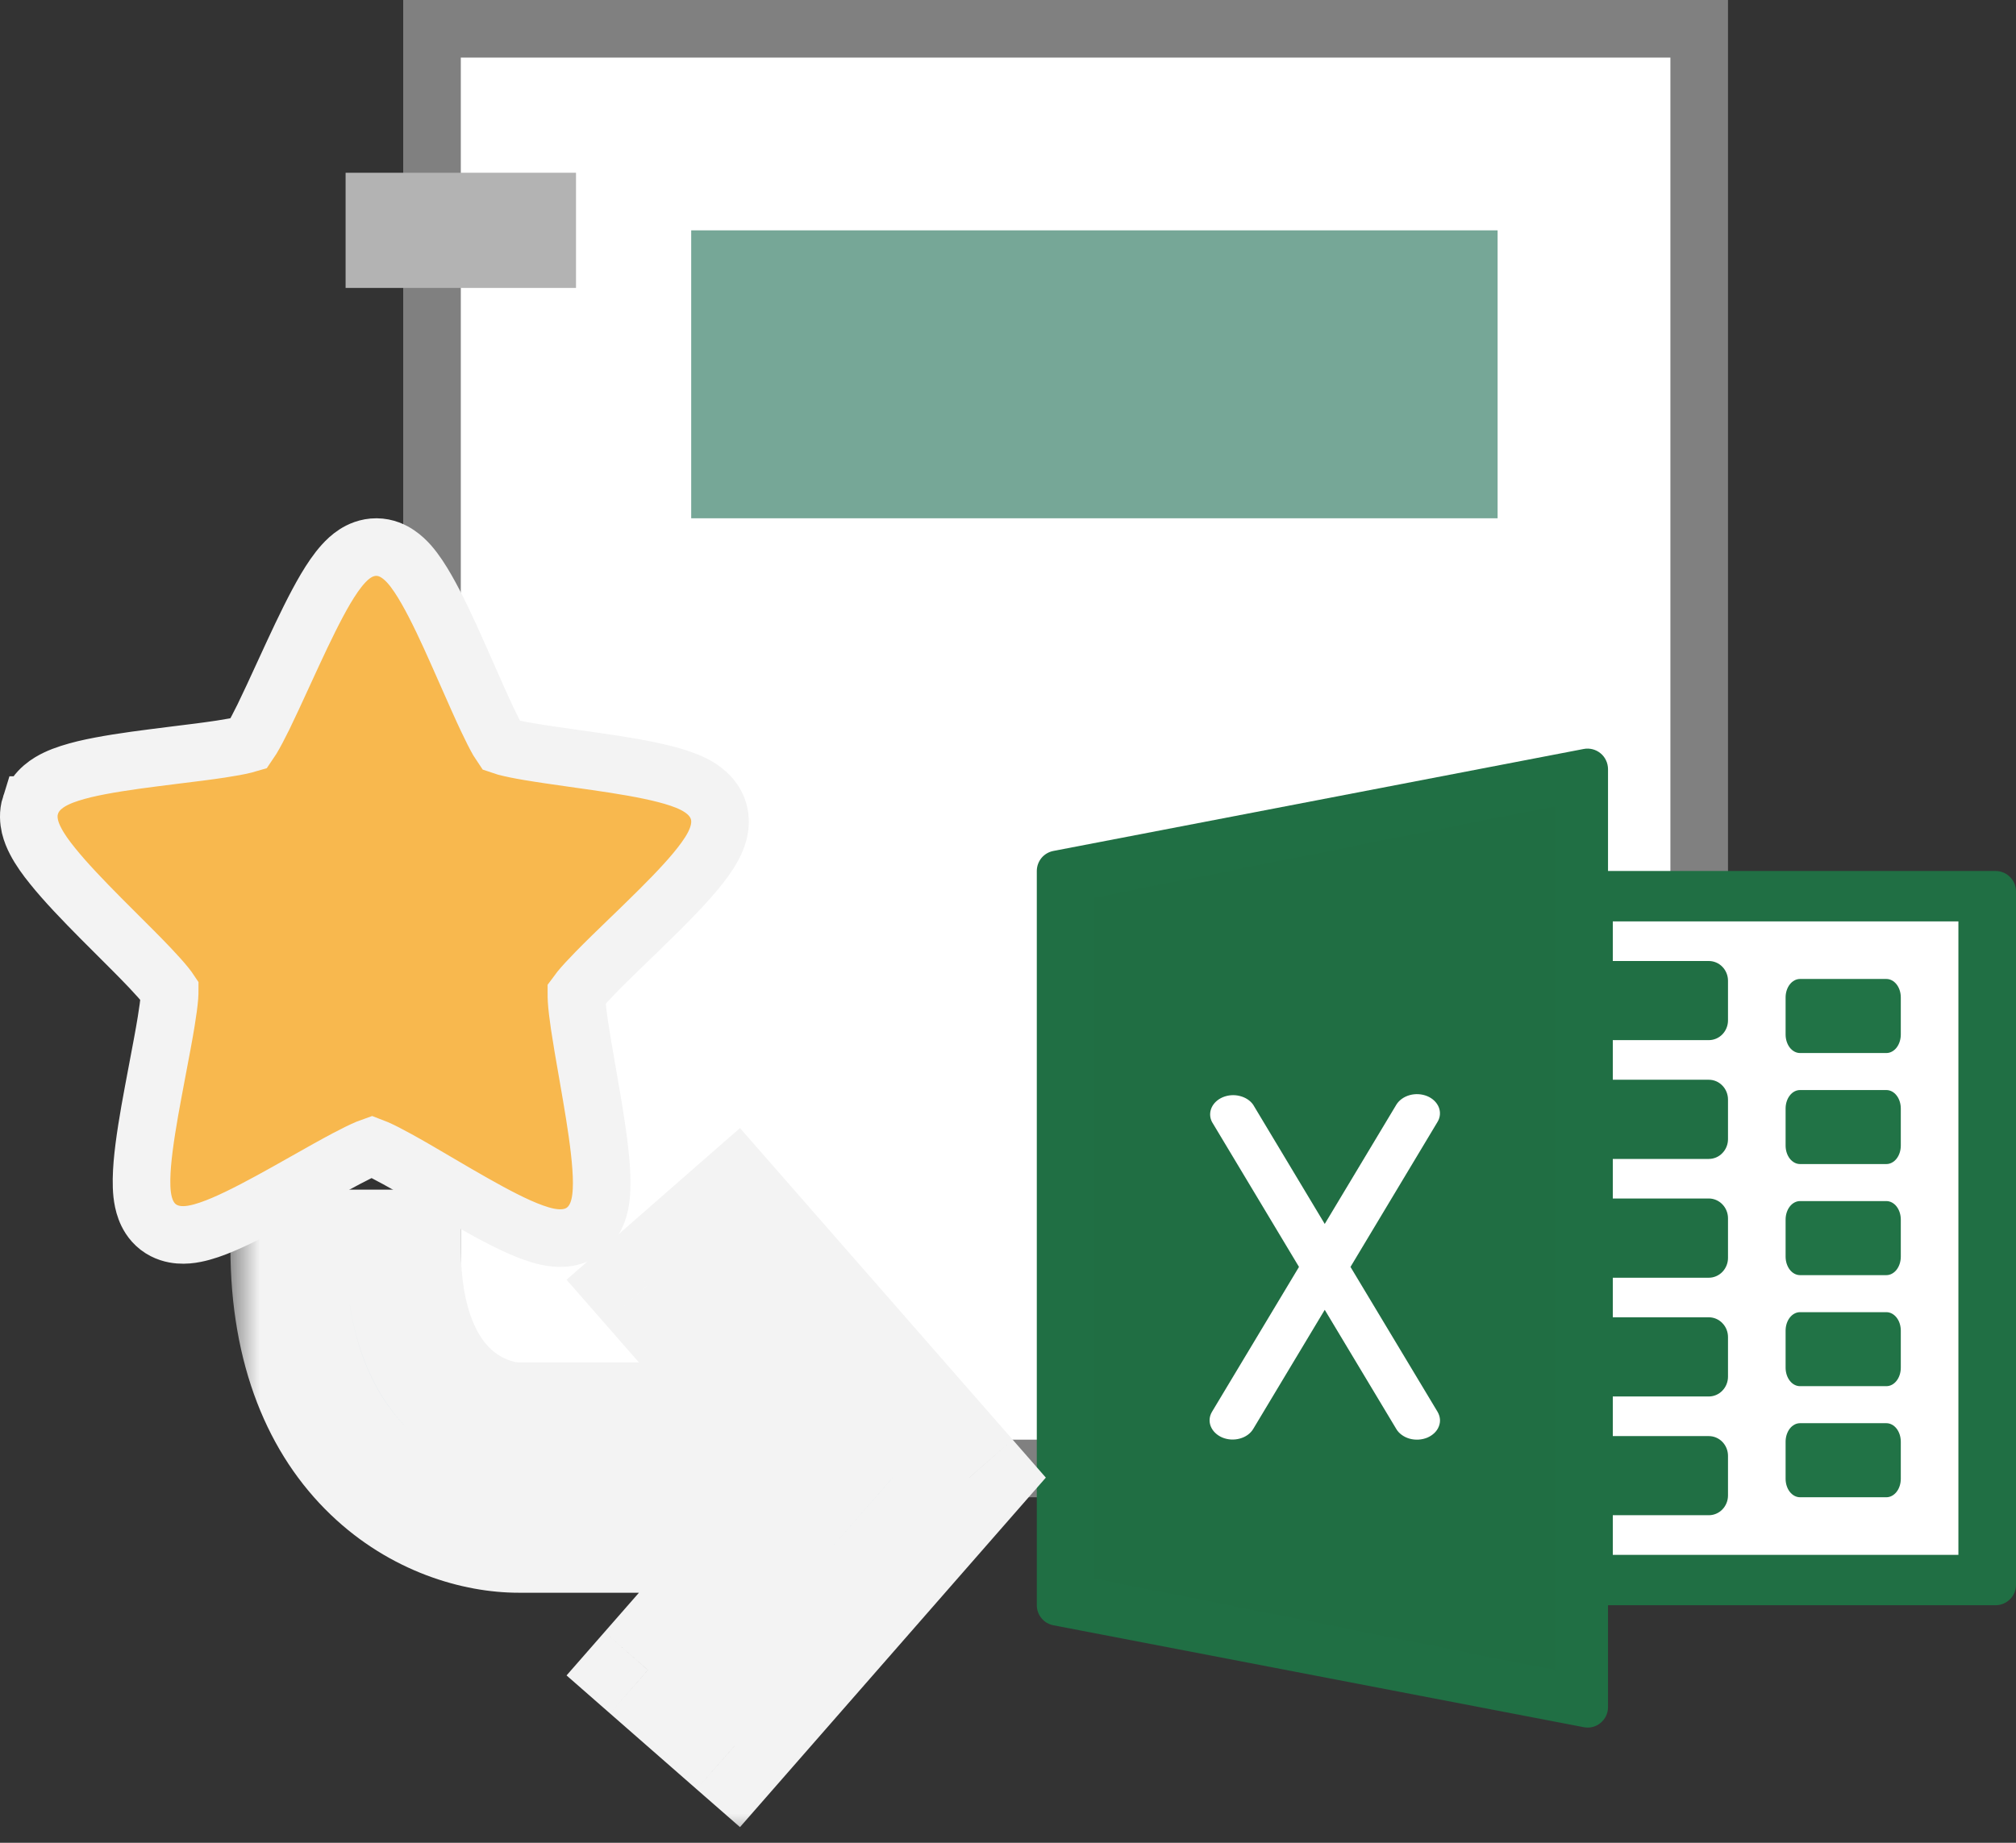 <svg width="35" height="32" viewBox="0 0 35 32" fill="none" xmlns="http://www.w3.org/2000/svg">
<rect x="0" y="0" width="35" height="32" fill="#333333" stroke="none"/>
<rect x="7.5" y="0.5" width="22" height="25" fill="white" stroke="#808080"/>
<path d="M34.646 15.125H27.917V13.354C27.916 13.302 27.905 13.25 27.882 13.203C27.86 13.156 27.828 13.114 27.787 13.081C27.747 13.048 27.7 13.024 27.65 13.011C27.599 12.998 27.546 12.996 27.495 13.006L18.287 14.777C18.206 14.793 18.133 14.836 18.081 14.899C18.029 14.963 18 15.043 18 15.125V27.875C18 27.957 18.029 28.037 18.081 28.1C18.133 28.164 18.206 28.207 18.287 28.223L27.495 29.993C27.547 30.003 27.599 30.002 27.65 29.989C27.701 29.976 27.748 29.952 27.788 29.918C27.828 29.885 27.861 29.844 27.883 29.797C27.905 29.749 27.917 29.698 27.917 29.646V27.875H34.646C34.74 27.875 34.83 27.837 34.896 27.771C34.963 27.705 35 27.615 35 27.521V15.479C35 15.385 34.963 15.295 34.896 15.229C34.83 15.162 34.74 15.125 34.646 15.125Z" fill="#206F44"/>
<path d="M27 29L19 27.411V15.588L27 14V29Z" fill="#206E43"/>
<path d="M34 27H28V26.312H29.667C29.755 26.312 29.84 26.276 29.902 26.212C29.965 26.147 30 26.06 30 25.969V25.281C30 25.19 29.965 25.103 29.902 25.038C29.84 24.974 29.755 24.938 29.667 24.938H28V24.25H29.667C29.755 24.25 29.84 24.214 29.902 24.149C29.965 24.085 30 23.997 30 23.906V23.219C30 23.128 29.965 23.04 29.902 22.976C29.84 22.911 29.755 22.875 29.667 22.875H28V22.188H29.667C29.755 22.188 29.84 22.151 29.902 22.087C29.965 22.022 30 21.935 30 21.844V21.156C30 21.065 29.965 20.978 29.902 20.913C29.84 20.849 29.755 20.812 29.667 20.812H28V20.125H29.667C29.755 20.125 29.84 20.089 29.902 20.024C29.965 19.96 30 19.872 30 19.781V19.094C30 19.003 29.965 18.915 29.902 18.851C29.84 18.786 29.755 18.75 29.667 18.75H28V18.062H29.667C29.755 18.062 29.84 18.026 29.902 17.962C29.965 17.897 30 17.81 30 17.719V17.031C30 16.94 29.965 16.853 29.902 16.788C29.84 16.724 29.755 16.688 29.667 16.688H28V16H34V27Z" fill="white"/>
<path d="M31.25 18.286H32.75C32.816 18.286 32.88 18.252 32.927 18.192C32.974 18.131 33 18.049 33 17.964V17.321C33 17.236 32.974 17.154 32.927 17.094C32.88 17.034 32.816 17 32.75 17H31.25C31.184 17 31.12 17.034 31.073 17.094C31.026 17.154 31 17.236 31 17.321V17.964C31 18.049 31.026 18.131 31.073 18.192C31.12 18.252 31.184 18.286 31.25 18.286ZM31.25 20.214H32.75C32.816 20.214 32.88 20.18 32.927 20.12C32.974 20.06 33 19.978 33 19.893V19.25C33 19.165 32.974 19.083 32.927 19.023C32.88 18.962 32.816 18.929 32.75 18.929H31.25C31.184 18.929 31.12 18.962 31.073 19.023C31.026 19.083 31 19.165 31 19.25V19.893C31 19.978 31.026 20.06 31.073 20.12C31.12 20.18 31.184 20.214 31.25 20.214ZM31.25 22.143H32.75C32.816 22.143 32.88 22.109 32.927 22.049C32.974 21.988 33 21.907 33 21.821V21.179C33 21.093 32.974 21.012 32.927 20.951C32.88 20.891 32.816 20.857 32.75 20.857H31.25C31.184 20.857 31.12 20.891 31.073 20.951C31.026 21.012 31 21.093 31 21.179V21.821C31 21.907 31.026 21.988 31.073 22.049C31.12 22.109 31.184 22.143 31.25 22.143ZM31.25 24.071H32.75C32.816 24.071 32.88 24.038 32.927 23.977C32.974 23.917 33 23.835 33 23.75V23.107C33 23.022 32.974 22.94 32.927 22.88C32.88 22.82 32.816 22.786 32.75 22.786H31.25C31.184 22.786 31.12 22.82 31.073 22.88C31.026 22.94 31 23.022 31 23.107V23.75C31 23.835 31.026 23.917 31.073 23.977C31.12 24.038 31.184 24.071 31.25 24.071ZM31.25 26H32.75C32.816 26 32.88 25.966 32.927 25.906C32.974 25.846 33 25.764 33 25.679V25.036C33 24.951 32.974 24.869 32.927 24.808C32.88 24.748 32.816 24.714 32.75 24.714H31.25C31.184 24.714 31.12 24.748 31.073 24.808C31.026 24.869 31 24.951 31 25.036V25.679C31 25.764 31.026 25.846 31.073 25.906C31.12 25.966 31.184 26 31.25 26Z" fill="#217346"/>
<path d="M24.779 19.035C24.684 18.996 24.574 18.989 24.474 19.017C24.373 19.045 24.29 19.105 24.242 19.183L22.999 21.254L21.756 19.183C21.705 19.11 21.622 19.056 21.524 19.032C21.427 19.007 21.322 19.015 21.23 19.053C21.139 19.091 21.069 19.157 21.034 19.236C20.999 19.316 21.001 19.404 21.041 19.482L22.552 22L21.041 24.517C20.994 24.596 20.987 24.688 21.021 24.771C21.055 24.854 21.127 24.923 21.221 24.963C21.315 25.002 21.424 25.009 21.525 24.981C21.625 24.954 21.708 24.895 21.756 24.816L22.999 22.745L24.242 24.816C24.265 24.855 24.298 24.89 24.337 24.918C24.377 24.947 24.423 24.969 24.473 24.983C24.523 24.997 24.576 25.002 24.628 24.999C24.68 24.996 24.732 24.984 24.779 24.965C24.826 24.945 24.867 24.918 24.902 24.885C24.936 24.852 24.963 24.814 24.979 24.772C24.996 24.73 25.003 24.687 24.999 24.643C24.995 24.599 24.981 24.557 24.958 24.517L23.446 22L24.957 19.482C25.005 19.403 25.012 19.311 24.979 19.228C24.945 19.144 24.873 19.074 24.779 19.035Z" fill="white"/>
<path d="M0.531 13.98L0.53 13.98C0.484 14.125 0.499 14.258 0.52 14.352C0.543 14.447 0.58 14.534 0.618 14.606C0.692 14.75 0.799 14.898 0.912 15.037C1.138 15.319 1.449 15.641 1.752 15.947C1.851 16.047 1.95 16.144 2.045 16.24C2.25 16.444 2.442 16.636 2.607 16.81C2.726 16.936 2.821 17.042 2.887 17.125C2.917 17.163 2.936 17.19 2.946 17.205C2.946 17.225 2.946 17.259 2.942 17.31C2.933 17.42 2.914 17.565 2.885 17.74C2.846 17.981 2.793 18.255 2.738 18.546C2.712 18.681 2.686 18.82 2.66 18.961C2.579 19.393 2.502 19.843 2.471 20.208C2.456 20.389 2.45 20.573 2.467 20.734C2.476 20.815 2.493 20.908 2.527 20.999C2.56 21.088 2.623 21.211 2.747 21.307C2.873 21.404 3.01 21.434 3.11 21.442C3.211 21.45 3.307 21.439 3.386 21.423C3.545 21.392 3.715 21.33 3.877 21.261C4.204 21.122 4.594 20.911 4.965 20.704C5.087 20.636 5.206 20.569 5.322 20.503C5.571 20.362 5.805 20.23 6.013 20.12C6.164 20.04 6.289 19.979 6.384 19.939C6.416 19.926 6.439 19.918 6.456 19.912C6.472 19.918 6.496 19.927 6.527 19.941C6.622 19.982 6.746 20.045 6.896 20.128C7.102 20.241 7.334 20.377 7.58 20.522C7.695 20.59 7.814 20.659 7.934 20.729C8.302 20.942 8.688 21.16 9.014 21.305C9.174 21.376 9.344 21.441 9.502 21.475C9.581 21.491 9.676 21.505 9.777 21.498C9.877 21.492 10.015 21.465 10.143 21.369C10.268 21.275 10.333 21.153 10.368 21.065C10.404 20.974 10.422 20.881 10.432 20.8C10.452 20.64 10.449 20.456 10.436 20.275C10.411 19.909 10.341 19.458 10.267 19.025C10.243 18.883 10.219 18.744 10.195 18.608C10.144 18.317 10.096 18.042 10.06 17.8C10.034 17.624 10.017 17.479 10.01 17.369C10.007 17.318 10.007 17.284 10.007 17.264C10.018 17.249 10.037 17.223 10.067 17.186C10.135 17.103 10.232 16.999 10.353 16.875C10.52 16.704 10.715 16.515 10.923 16.314C11.02 16.221 11.12 16.125 11.22 16.026C11.528 15.726 11.844 15.409 12.075 15.131C12.189 14.994 12.299 14.847 12.376 14.705C12.435 14.594 12.554 14.35 12.473 14.081L12.473 14.081C12.389 13.806 12.15 13.671 12.036 13.614C11.892 13.542 11.719 13.488 11.549 13.444C11.205 13.355 10.771 13.285 10.355 13.225C10.218 13.205 10.083 13.186 9.953 13.168C9.672 13.128 9.41 13.091 9.18 13.052C9.013 13.024 8.878 12.996 8.778 12.97C8.742 12.96 8.717 12.953 8.7 12.947C8.689 12.931 8.673 12.906 8.651 12.869C8.597 12.775 8.532 12.646 8.457 12.487C8.353 12.268 8.242 12.014 8.123 11.745C8.068 11.62 8.011 11.491 7.953 11.361C7.776 10.962 7.586 10.55 7.405 10.235C7.316 10.079 7.217 9.925 7.111 9.803C7.057 9.742 6.989 9.675 6.907 9.62C6.826 9.565 6.699 9.501 6.537 9.5L6.537 9.5C6.375 9.499 6.247 9.56 6.165 9.613C6.081 9.667 6.012 9.734 5.958 9.794C5.849 9.914 5.748 10.066 5.656 10.22C5.471 10.533 5.275 10.941 5.091 11.337C5.031 11.466 4.972 11.594 4.915 11.719C4.793 11.986 4.677 12.237 4.571 12.455C4.493 12.613 4.426 12.74 4.37 12.833C4.348 12.869 4.331 12.894 4.32 12.91C4.303 12.915 4.278 12.923 4.242 12.932C4.142 12.957 4.007 12.981 3.839 13.007C3.609 13.042 3.346 13.075 3.065 13.109C2.934 13.126 2.799 13.142 2.662 13.16C2.245 13.213 1.809 13.276 1.464 13.358C1.294 13.4 1.12 13.451 0.974 13.521C0.86 13.576 0.618 13.707 0.531 13.98Z" fill="#F8B84E" stroke="#F3F3F3"/>
<rect x="12" y="4" width="14" height="5" fill="#76A797"/>
<mask id="path-9-outside-1_1408_3811" maskUnits="userSpaceOnUse" x="4" y="19" width="15" height="13" fill="black">
<rect fill="white" x="4" y="19" width="15" height="13"/>
<path fill-rule="evenodd" clip-rule="evenodd" d="M13.296 26.658H9C8.269 26.658 7.262 26.377 6.432 25.58C5.577 24.759 5 23.48 5 21.658H7C7 23.037 7.423 23.758 7.818 24.137C8.238 24.54 8.731 24.658 9 24.658H13.296L11.247 22.317L12.753 21L16.829 25.659L12.753 30.317L11.247 29L13.296 26.658Z"/>
</mask>
<path fill-rule="evenodd" clip-rule="evenodd" d="M13.296 26.658H9C8.269 26.658 7.262 26.377 6.432 25.58C5.577 24.759 5 23.48 5 21.658H7C7 23.037 7.423 23.758 7.818 24.137C8.238 24.54 8.731 24.658 9 24.658H13.296L11.247 22.317L12.753 21L16.829 25.659L12.753 30.317L11.247 29L13.296 26.658Z" fill="#4D82B8"/>
<path d="M13.296 26.658L14.049 27.317L15.5 25.658H13.296V26.658ZM6.432 25.58L5.74 26.301L5.74 26.301L6.432 25.58ZM5 21.658V20.658H4V21.658H5ZM7 21.658H8V20.658H7V21.658ZM7.818 24.137L8.51 23.416L7.818 24.137ZM13.296 24.658V25.658H15.5L14.049 24L13.296 24.658ZM11.247 22.317L10.589 21.564L9.836 22.223L10.495 22.976L11.247 22.317ZM12.753 21L13.505 20.341L12.847 19.589L12.094 20.247L12.753 21ZM16.829 25.659L17.581 26.317L18.157 25.659L17.581 25L16.829 25.659ZM12.753 30.317L12.094 31.07L12.847 31.728L13.505 30.976L12.753 30.317ZM11.247 29L10.495 28.341L9.836 29.094L10.589 29.753L11.247 29ZM13.296 25.658H9V27.658H13.296V25.658ZM9 25.658C8.5 25.658 7.75 25.458 7.125 24.858L5.74 26.301C6.775 27.295 8.039 27.658 9 27.658V25.658ZM7.125 24.858C6.5 24.259 6 23.259 6 21.658H4C4 23.701 4.654 25.259 5.74 26.301L7.125 24.858ZM5 22.658H7V20.658H5V22.658ZM6 21.658C6 23.259 6.501 24.259 7.125 24.858L8.51 23.416C8.345 23.257 8 22.814 8 21.658H6ZM7.125 24.858C7.749 25.458 8.499 25.658 9 25.658V23.658C9.003 23.658 8.985 23.658 8.949 23.652C8.915 23.645 8.871 23.634 8.822 23.615C8.724 23.577 8.613 23.515 8.51 23.416L7.125 24.858ZM9 25.658H13.296V23.658H9V25.658ZM14.049 24L12 21.659L10.495 22.976L12.544 25.317L14.049 24ZM11.906 23.07L13.411 21.753L12.094 20.247L10.589 21.564L11.906 23.07ZM12 21.659L16.076 26.317L17.581 25L13.505 20.341L12 21.659ZM16.076 25L12 29.659L13.505 30.976L17.581 26.317L16.076 25ZM13.411 29.564L11.906 28.247L10.589 29.753L12.094 31.07L13.411 29.564ZM12 29.659L14.049 27.317L12.544 26L10.495 28.341L12 29.659Z" fill="#F3F3F3" mask="url(#path-9-outside-1_1408_3811)"/>
<rect x="6" y="3" width="4" height="2" fill="#B3B3B3"/>
</svg>
